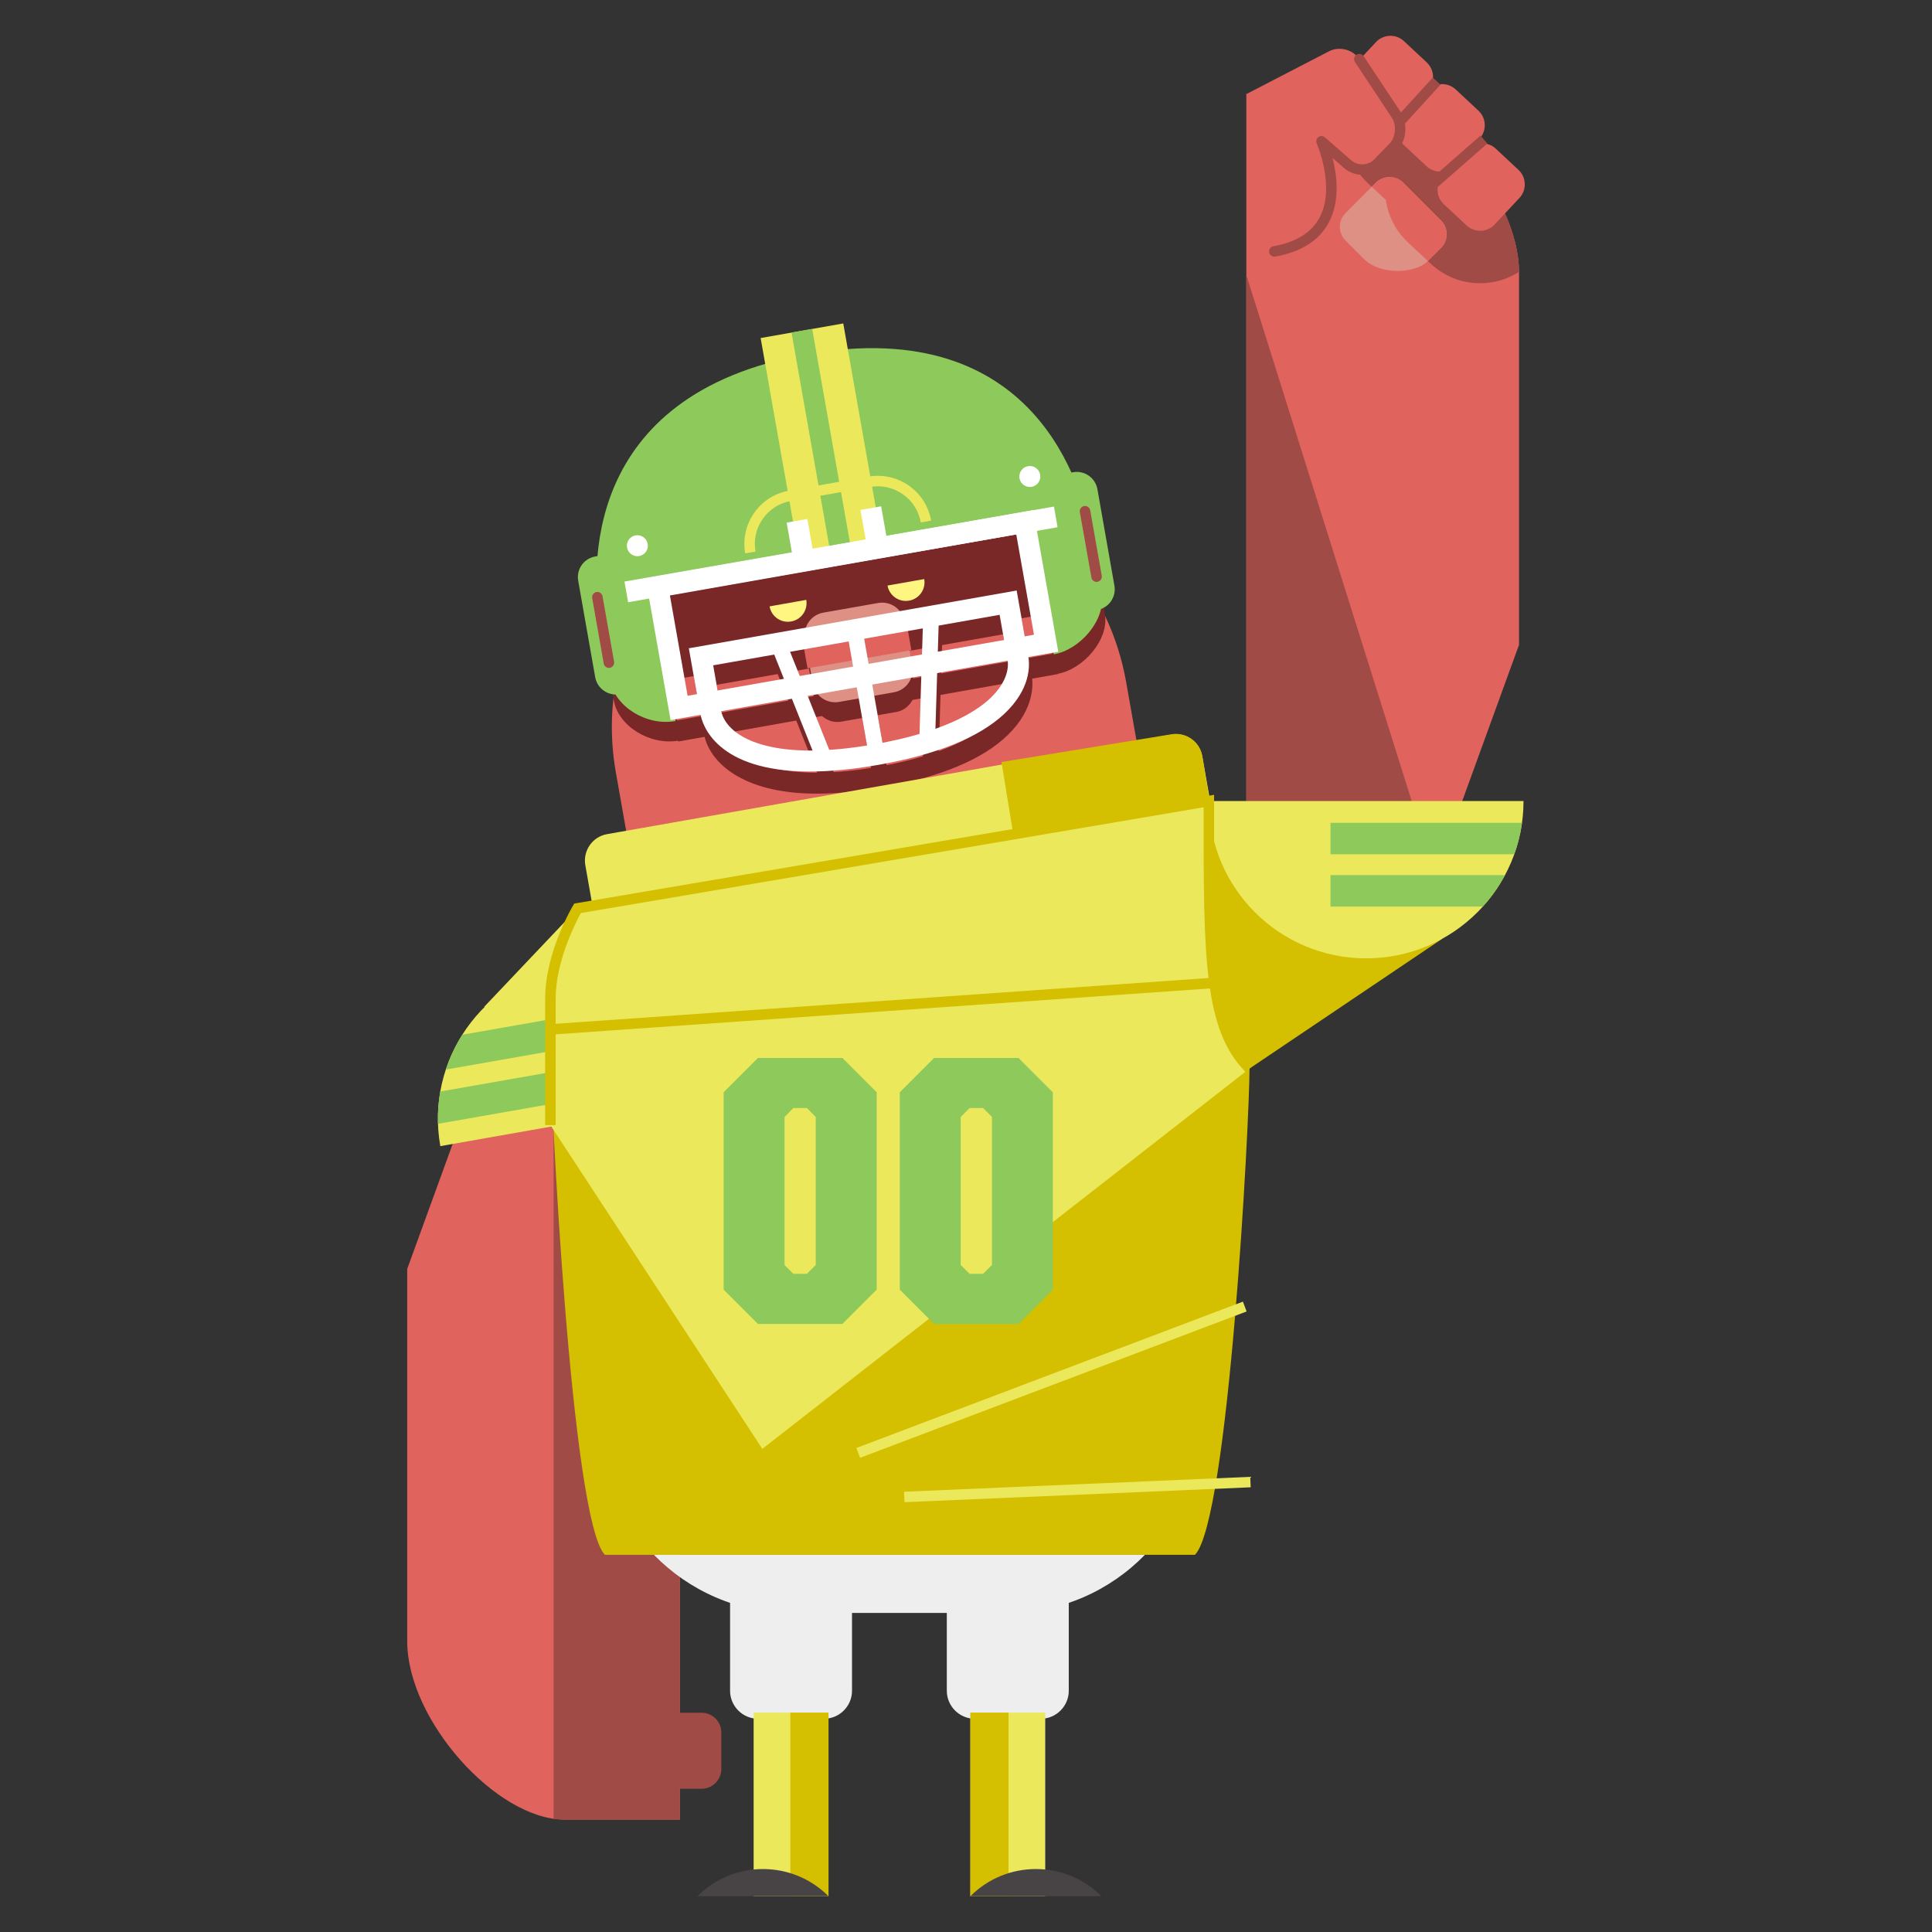 <?xml version="1.0" encoding="utf-8"?>
<!-- Generator: Adobe Illustrator 16.0.4, SVG Export Plug-In . SVG Version: 6.00 Build 0)  -->
<!DOCTYPE svg PUBLIC "-//W3C//DTD SVG 1.1//EN" "http://www.w3.org/Graphics/SVG/1.1/DTD/svg11.dtd">
<svg version="1.1" id="Layer_1" xmlns="http://www.w3.org/2000/svg" xmlns:xlink="http://www.w3.org/1999/xlink" x="0px" y="0px"
	 width="72px" height="72px" viewBox="0 0 72 72" enable-background="new 0 0 72 72" xml:space="preserve">
<rect x="0" y="0" width="72" height="72" fill="#333333" stroke="none"/>
<g>
	<g>
		<g>
			<path fill="#E0635D" d="M23.785,33.515l-0.835-4.735c-0.925-5.252,2.581-10.26,7.833-11.187
				c5.252-0.926,10.261,2.581,11.187,7.833l0.858,4.865"/>
			<path fill="#7A2728" d="M25.312,27.336c0,0-0.598-3.389-0.653-3.708s0.032-1.059,0.736-1.183l12.161-2.145
				c0.705-0.125,1.041,0.541,1.096,0.861c0.057,0.318,0.654,3.705,0.654,3.705l0.096,0.248c0.979-0.172,1.939-1.287,1.773-2.227
				c-0.078-0.448-0.213-1.217-0.379-2.146c-0.326-1.854-2.061-8.316-10.581-6.812c-8.521,1.502-8.042,8.185-7.715,10.039
				c0.164,0.93,0.3,1.698,0.378,2.146c0.166,0.939,1.335,1.678,2.419,1.486L25.312,27.336z"/>
			<g>
				<g>
					<path fill="#7A2728" d="M30.436,29.577c-2.811,0-4.021-1.204-4.202-2.233l-0.433-2.457l12.217-2.152l0.433,2.455
						c0.048,0.266,0.122,1.21-0.882,2.19c-0.938,0.919-2.514,1.577-4.685,1.96C31.994,29.497,31.17,29.577,30.436,29.577z
						 M26.706,25.521l0.298,1.686c0.104,0.59,0.943,1.588,3.432,1.588c0.689,0,1.467-0.076,2.312-0.225
						c2.507-0.441,3.707-1.195,4.273-1.748c0.58-0.568,0.721-1.146,0.658-1.498l-0.297-1.685L26.706,25.521z"/>
					<g>
						<path fill="#7A2728" d="M34.686,28.452c-0.002,0-0.005,0-0.008,0c-0.162-0.005-0.289-0.14-0.284-0.302l0.136-4.385
							c0.006-0.162,0.135-0.275,0.303-0.283c0.162,0.004,0.289,0.141,0.284,0.303l-0.138,4.385
							C34.975,28.328,34.844,28.452,34.686,28.452z"/>
						<path fill="#7A2728" d="M30.787,29.141c-0.117,0-0.227-0.069-0.273-0.184l-1.627-4.074c-0.061-0.15,0.013-0.322,0.162-0.381
							c0.15-0.059,0.322,0.012,0.381,0.162l1.629,4.074c0.061,0.15-0.013,0.322-0.162,0.381
							C30.859,29.133,30.822,29.141,30.787,29.141z"/>
					</g>
					<path fill="#7A2728" d="M32.798,29.148c-0.14,0-0.265-0.1-0.288-0.242l-0.823-4.668c-0.028-0.159,0.079-0.311,0.237-0.34
						c0.16-0.029,0.312,0.078,0.341,0.238l0.822,4.667c0.028,0.16-0.079,0.312-0.238,0.341
						C32.832,29.146,32.814,29.148,32.798,29.148z"/>
				</g>
				
					<rect x="31.897" y="18.795" transform="matrix(0.175 0.985 -0.985 0.175 52.217 -10.357)" fill="#7A2728" width="0.782" height="14.365"/>
			</g>
			<g>
				<polygon fill="#7A2728" points="23.717,25.572 23.094,22.043 39.723,19.111 40.346,22.64 37.574,23.129 37.44,22.371 
					26.354,24.325 26.488,25.084 				"/>
				<g>
					<path fill="#7A2728" d="M33.955,25.576c0.068,0.388-0.191,0.759-0.581,0.827l-2.041,0.36c-0.389,0.068-0.759-0.191-0.827-0.58
						l-0.293-1.66c-0.068-0.39,0.19-0.76,0.578-0.828l2.043-0.359c0.389-0.069,0.758,0.191,0.827,0.579L33.955,25.576z"/>
					<path fill="#7A2728" d="M31.207,26.906c-0.41,0-0.76-0.294-0.832-0.699l-0.293-1.66c-0.08-0.461,0.228-0.9,0.688-0.981
						l2.041-0.36c0.468-0.084,0.9,0.232,0.98,0.688l0.293,1.66c0.081,0.46-0.227,0.9-0.687,0.98l-2.042,0.359
						C31.307,26.902,31.256,26.906,31.207,26.906z M32.958,23.456c-0.032,0-0.067,0.003-0.101,0.009l-2.043,0.36
						c-0.316,0.056-0.528,0.358-0.473,0.676l0.293,1.66c0.056,0.312,0.353,0.528,0.676,0.473l2.041-0.36
						c0.316-0.055,0.527-0.358,0.473-0.675l-0.293-1.661C33.482,23.659,33.242,23.456,32.958,23.456z"/>
				</g>
				<g>
					<path fill="#DE9085" d="M33.868,24.841c0.068,0.39-0.19,0.759-0.579,0.827l-2.043,0.361c-0.388,0.067-0.758-0.191-0.826-0.581
						l-0.294-1.66c-0.067-0.388,0.192-0.759,0.581-0.828l2.041-0.359c0.389-0.069,0.76,0.19,0.827,0.579L33.868,24.841z"/>
					<path fill="#DE9085" d="M31.123,26.171c-0.412,0-0.762-0.294-0.833-0.7l-0.293-1.66c-0.081-0.459,0.228-0.898,0.687-0.98
						l2.041-0.359c0.469-0.083,0.9,0.233,0.98,0.686l0.293,1.662c0.082,0.459-0.227,0.899-0.686,0.98l-2.043,0.359
						C31.221,26.168,31.172,26.171,31.123,26.171z M32.873,22.721c-0.033,0-0.068,0.004-0.102,0.01l-2.042,0.359
						c-0.316,0.057-0.528,0.359-0.473,0.676l0.292,1.66c0.055,0.312,0.355,0.529,0.676,0.473l2.041-0.359
						c0.316-0.057,0.529-0.359,0.474-0.676l-0.294-1.661C33.396,22.924,33.155,22.721,32.873,22.721z"/>
				</g>
				
					<rect x="31.586" y="22.231" transform="matrix(0.172 0.985 -0.985 0.172 50.294 -11.475)" fill="#E0635D" width="0.781" height="3.929"/>
				<g>
					<path fill="#FFF682" d="M28.68,22.598c0.064,0.378,0.426,0.631,0.804,0.562c0.378-0.065,0.63-0.426,0.563-0.805"/>
					<path fill="#FFF682" d="M33.075,21.822c0.067,0.377,0.428,0.63,0.806,0.562c0.378-0.066,0.63-0.426,0.562-0.804"/>
				</g>
			</g>
			<path fill="#8EC95B" d="M25.186,26.608c0,0-0.598-3.388-0.654-3.707s0.031-1.06,0.735-1.184l12.163-2.146
				c0.703-0.123,1.039,0.542,1.096,0.861s0.653,3.707,0.653,3.707l0.095,0.246c0.979-0.172,1.939-1.285,1.774-2.227
				c-0.079-0.446-0.214-1.215-0.378-2.145c-0.328-1.855-2.062-8.316-10.583-6.814c-8.521,1.504-8.042,8.186-7.714,10.04
				c0.163,0.931,0.299,1.698,0.377,2.146c0.166,0.941,1.336,1.68,2.42,1.487L25.186,26.608z"/>
			<g>
				<defs>
					<path id="SVGID_51_" d="M25.186,26.608c0,0-0.598-3.388-0.654-3.707s0.031-1.06,0.735-1.184l12.163-2.146
						c0.703-0.123,1.039,0.542,1.096,0.861s0.653,3.707,0.653,3.707l0.095,0.246c0.503-0.648,1.939-1.285,1.774-2.227
						c-0.079-0.446-0.214-1.215-0.378-2.145c-0.328-1.855-2.062-8.316-10.583-6.814c-8.521,1.504-8.042,8.186-7.714,10.04
						c0.163,0.931,0.299,1.698,0.377,2.146c0.166,0.941,1.725,1.051,2.42,1.487L25.186,26.608z"/>
				</defs>
				<clipPath id="SVGID_2_">
					<use xlink:href="#SVGID_51_"  overflow="visible"/>
				</clipPath>
				
					<rect x="26.374" y="14.928" transform="matrix(0.174 0.985 -0.985 0.174 41.541 -16.522)" clip-path="url(#SVGID_2_)" fill="#ECE85B" width="8.482" height="3.126"/>
				
					<rect x="26.374" y="16.101" transform="matrix(0.174 0.985 -0.985 0.174 41.538 -16.523)" clip-path="url(#SVGID_2_)" fill="#8EC95B" width="8.483" height="0.782"/>
			</g>
			<g>
				<g>
					<path fill="#FFFFFF" d="M30.193,28.752c-3.533,0-4.025-1.779-4.088-2.136l-0.434-2.456l12.217-2.153l0.434,2.454
						c0.06,0.338,0.09,1.221-0.898,2.145c-0.938,0.877-2.516,1.516-4.688,1.898C31.805,28.668,30.949,28.752,30.193,28.752z
						 M26.578,24.795l0.297,1.686c0.121,0.688,1.062,1.489,3.318,1.489c0.711,0,1.521-0.079,2.407-0.235
						c2.517-0.444,3.722-1.17,4.29-1.701c0.729-0.682,0.689-1.271,0.66-1.436l-0.297-1.686L26.578,24.795z"/>
					<g>
						<path fill="#FFFFFF" d="M34.559,27.726c-0.004,0-0.007,0-0.01,0c-0.162-0.006-0.289-0.14-0.284-0.304l0.137-4.385
							c0.005-0.161,0.124-0.281,0.302-0.283c0.162,0.005,0.289,0.141,0.284,0.303l-0.136,4.385
							C34.846,27.6,34.715,27.726,34.559,27.726z"/>
						<path fill="#FFFFFF" d="M30.658,28.413c-0.116,0-0.227-0.069-0.273-0.185l-1.627-4.074c-0.061-0.149,0.013-0.32,0.164-0.381
							c0.148-0.059,0.32,0.013,0.381,0.164l1.627,4.074c0.061,0.149-0.012,0.32-0.163,0.381
							C30.731,28.406,30.695,28.413,30.658,28.413z"/>
					</g>
					<path fill="#FFFFFF" d="M32.67,28.42c-0.139,0-0.264-0.1-0.289-0.242l-0.822-4.667c-0.029-0.159,0.078-0.312,0.238-0.339
						c0.158-0.029,0.311,0.078,0.339,0.238l0.823,4.666c0.028,0.16-0.078,0.312-0.238,0.34C32.703,28.419,32.688,28.42,32.67,28.42z
						"/>
				</g>
				<path fill="#FFFFFF" d="M24.991,26.836l-0.932-5.279l14.448-2.547l0.932,5.279L24.991,26.836z M24.966,22.191l0.659,3.738
					l12.908-2.275l-0.66-3.738L24.966,22.191z"/>
				
					<rect x="30.96" y="12.545" transform="matrix(0.172 0.985 -0.985 0.172 46.31 -13.775)" fill="#FFFFFF" width="0.782" height="16.249"/>
				<g>
					
						<rect x="29.086" y="19.77" transform="matrix(0.173 0.985 -0.985 0.173 44.529 -12.729)" fill="#FFFFFF" width="1.521" height="0.782"/>
					
						<rect x="31.833" y="19.287" transform="matrix(0.174 0.985 -0.985 0.174 46.296 -15.843)" fill="#FFFFFF" width="1.52" height="0.782"/>
				</g>
			</g>
			<g>
				<path fill="#8EC95B" d="M39.607,17.666l0.385-0.068c0.426-0.074,0.83,0.209,0.906,0.635l0.633,3.592
					c0.075,0.426-0.209,0.832-0.635,0.906"/>
				<path fill="#8EC95B" d="M22.566,20.67l-0.385,0.069c-0.424,0.074-0.709,0.479-0.633,0.905l0.633,3.592
					c0.076,0.426,0.48,0.709,0.906,0.635"/>
			</g>
			<g>
				<path fill="#A14B46" d="M40.866,21.686c-0.093,0-0.177-0.066-0.192-0.162l-0.431-2.437c-0.019-0.106,0.052-0.209,0.159-0.228
					c0.105-0.018,0.207,0.053,0.227,0.158l0.43,2.439c0.019,0.105-0.053,0.207-0.158,0.226
					C40.889,21.686,40.877,21.686,40.866,21.686z"/>
				<path fill="#A14B46" d="M22.693,24.891c-0.094,0-0.177-0.066-0.193-0.162l-0.431-2.438c-0.018-0.106,0.052-0.207,0.159-0.228
					c0.105-0.02,0.208,0.052,0.227,0.159l0.43,2.438c0.02,0.107-0.052,0.209-0.158,0.227C22.715,24.889,22.704,24.891,22.693,24.891
					z"/>
			</g>
			<path fill="#ECE85B" d="M27.772,20.623c-0.095-0.529,0.024-1.066,0.334-1.509s0.772-0.736,1.304-0.83l2.951-0.521
				c0.531-0.093,1.067,0.026,1.508,0.334c0.443,0.311,0.738,0.773,0.832,1.305l-0.387,0.068c-0.074-0.429-0.312-0.803-0.668-1.052
				c-0.357-0.249-0.789-0.347-1.217-0.271l-2.951,0.521c-0.43,0.076-0.803,0.313-1.053,0.671c-0.249,0.355-0.346,0.787-0.269,1.217
				L27.772,20.623z"/>
		</g>
		<g>
			<circle fill="#FFFFFF" cx="38.379" cy="17.758" r="0.391"/>
			<circle fill="#FFFFFF" cx="23.753" cy="20.337" r="0.391"/>
		</g>
	</g>
	<g>
		<path fill="#E0635D" d="M18.303,38.689l-3.127,8.6c0,0,0,10.945,0,13.877s3.321,6.645,5.863,6.645h4.299V39.08"/>
		<g>
			<path fill="#A14B46" d="M25.338,39.08v28.73h-4.299c-0.135,0-0.271-0.011-0.409-0.03V38.818L25.338,39.08z"/>
		</g>
		<path fill="#A14B46" d="M24.246,65.923c0,0.409,0.33,0.739,0.738,0.739h1.16c0.408,0,0.738-0.33,0.738-0.739v-1.356
			c0-0.408-0.33-0.738-0.738-0.738h-1.16c-0.408,0-0.738,0.33-0.738,0.738V65.923z"/>
	</g>
	<path fill="#ECE85B" d="M27.958,40.677c-0.562-3.19-3.603-5.319-6.792-4.756c-3.189,0.562-5.319,3.604-4.757,6.792"/>
	<g>
		<defs>
			<path id="SVGID_53_" d="M27.958,40.677c-0.562-3.19-3.603-5.319-6.792-4.756c-3.189,0.562-5.319,3.604-4.757,6.792"/>
		</defs>
		<clipPath id="SVGID_4_">
			<use xlink:href="#SVGID_53_"  overflow="visible"/>
		</clipPath>
		<g clip-path="url(#SVGID_4_)">
			
				<rect x="20.383" y="31.802" transform="matrix(0.173 0.985 -0.985 0.173 55.264 11.185)" fill="#8EC95B" width="1.172" height="13.42"/>
			
				<rect x="20.722" y="33.719" transform="matrix(0.173 0.985 -0.985 0.173 57.429 12.432)" fill="#8EC95B" width="1.171" height="13.421"/>
		</g>
	</g>
	<path fill="#E0635D" d="M50.747,3.507c2.542,0,5.863,3.714,5.863,6.646s0,13.877,0,13.877l-3.127,8.6l-7.036-0.39V3.507H50.747z"/>
	<polyline fill="#A14B46" points="53.483,32.629 46.447,32.239 46.447,10.247 	"/>
	<path fill="#ECE85B" d="M22.292,34.953c0.096,0.543,0.612,0.906,1.155,0.81l21.03-3.708c0.542-0.096,0.903-0.613,0.808-1.154
		l-0.479-2.713c-0.094-0.543-0.612-0.904-1.154-0.809l-21.029,3.707c-0.542,0.096-0.904,0.613-0.81,1.156L22.292,34.953z"/>
	<path fill="#D4BF00" d="M37.323,28.398l6.339-1.035c0.545-0.089,1.057,0.279,1.145,0.824l0.444,2.719
		c0.089,0.543-0.28,1.056-0.823,1.144l-6.342,1.034"/>
	<g>
		<path fill="#D4BF00" d="M20.508,36.262l24.543-6.409l8.701,5.129l-7.186,4.84c0,1.944-0.775,16.833-2.033,18.122H22.541
			c-1.258-1.289-2.033-17.127-2.033-19.072V36.262z"/>
	</g>
	<polygon fill="#ECE85B" points="18.039,37.527 45.086,33.152 45.051,29.853 21.523,33.852 	"/>
	<path fill="#ECE85B" d="M20.512,41.929c0,0,0-3.058,0-4.718s1.012-3.359,1.012-3.359l23.527-3.999c0,5.696-0.035,8.417,1.516,9.969
		L28.41,53.996L20.512,41.929z"/>
	<path fill="#ECE85B" d="M56.777,29.853c0,3.238-2.626,5.862-5.865,5.862c-3.237,0-5.861-2.624-5.861-5.862"/>
	<g>
		<defs>
			<path id="SVGID_55_" d="M56.777,29.853c0,3.238-2.626,5.862-5.865,5.862c-3.237,0-5.861-2.624-5.861-5.862"/>
		</defs>
		<clipPath id="SVGID_6_">
			<use xlink:href="#SVGID_55_"  overflow="visible"/>
		</clipPath>
		<g clip-path="url(#SVGID_6_)">
			<rect x="49.584" y="32.613" fill="#8EC95B" width="7.395" height="1.172"/>
			<rect x="49.584" y="30.664" fill="#8EC95B" width="7.395" height="1.172"/>
		</g>
	</g>
	
		<rect x="32.658" y="25.116" transform="matrix(0.07 0.998 -0.998 0.07 67.947 2.088)" fill="#D4BF00" width="0.391" height="24.738"/>
	<g>
		<g>
			<g>
				<path fill="#EEEEEE" d="M35.285,59.557v3.453c0,0.573,0.47,1.043,1.043,1.043h2.46c0.573,0,1.042-0.47,1.042-1.043v-3.453"/>
				<rect x="36.163" y="63.824" fill="#ECE85B" width="2.79" height="6.842"/>
				<rect x="36.163" y="63.824" fill="#D4BF00" width="1.422" height="6.842"/>
				<path fill="#484445" d="M41.047,70.666c-1.349-1.35-3.535-1.35-4.884,0H41.047z"/>
				<path fill="#EEEEEE" d="M31.752,59.557v3.453c0,0.573-0.469,1.043-1.042,1.043h-2.46c-0.574,0-1.042-0.47-1.042-1.043v-3.453"/>
				<rect x="28.086" y="63.824" fill="#ECE85B" width="2.789" height="6.842"/>
				<rect x="29.453" y="63.824" fill="#D4BF00" width="1.422" height="6.842"/>
				<path fill="#484445" d="M25.991,70.666c1.349-1.35,3.534-1.35,4.884,0H25.991z"/>
			</g>
			<path fill="#EEEEEE" d="M37.535,60.11h-8.033c-2.012,0-3.83-0.831-5.133-2.167h18.299C41.367,59.279,39.548,60.11,37.535,60.11z"
				/>
		</g>
	</g>
	<g>
		<path fill="#8EC95B" d="M37.957,49.34h-3.146l-1.278-1.277v-7.357l1.278-1.279h3.146l1.279,1.279v7.357L37.957,49.34z
			 M36.637,47.472l0.33-0.329v-5.518l-0.33-0.331h-0.503l-0.331,0.331v5.518l0.331,0.329H36.637z"/>
		<path fill="#8EC95B" d="M31.393,49.34h-3.147l-1.278-1.277v-7.357l1.278-1.279h3.147l1.278,1.279v7.357L31.393,49.34z
			 M30.07,47.472l0.33-0.329v-5.518l-0.33-0.331h-0.503l-0.33,0.331v5.518l0.33,0.329H30.07z"/>
	</g>
	<path fill="#D4BF00" d="M20.707,41.929h-0.391v-4.718c0-1.695,0.996-3.39,1.039-3.461l0.045-0.077l0.09-0.015l23.755-4.037v0.594
		c-0.001,5.331-0.001,8.008,1.459,9.468l-0.275,0.276c-1.576-1.574-1.576-4.306-1.574-9.744v-0.131l-23.208,3.943
		c-0.19,0.346-0.939,1.793-0.939,3.184V41.929z"/>
	
		<rect x="38.985" y="43.729" transform="matrix(0.354 0.935 -0.935 0.354 73.405 -3.423)" fill="#ECE85B" width="0.392" height="15.406"/>
	
		<rect x="39.933" y="49.033" transform="matrix(0.043 0.999 -0.999 0.043 93.86 13.036)" fill="#ECE85B" width="0.39" height="12.915"/>
	<g>
		<g>
			<path fill="#A14B46" d="M55.16,10.556c-0.684,0-1.336-0.257-1.836-0.725l-0.851-0.792c-0.453-0.424-0.741-0.979-0.827-1.586
				l-0.664-0.62c-0.186-0.173-0.342-0.367-0.469-0.579c-0.221-0.112-0.426-0.256-0.611-0.43l-0.848-0.791
				c-0.439-0.41-0.723-0.942-0.818-1.526h2.511c2.535,0,5.847,3.696,5.863,6.624C56.181,10.405,55.678,10.556,55.16,10.556
				L55.16,10.556z"/>
		</g>
		<path fill="#DE9085" d="M53.699,9.24c0.283-0.283,0.283-0.742,0-1.025l-1.402-1.402c-0.283-0.283-0.743-0.283-1.027,0
			l-1.125,1.127c-0.284,0.281-0.284,0.742,0,1.025l0.696,0.697c0.594,0.592,1.894,0.543,2.362,0.074L53.699,9.24z"/>
		<g>
			<path fill="#E0635D" d="M52.297,6.812l1.402,1.402c0.283,0.283,0.283,0.742,0,1.025l-0.487,0.487l-0.738-0.688
				c-0.453-0.424-0.741-0.979-0.827-1.586l-0.525-0.49l0.148-0.15C51.554,6.529,52.014,6.529,52.297,6.812z"/>
		</g>
		<path fill="#E0635D" d="M52.281,4.361c-0.279,0.299-0.746,0.314-1.045,0.036l-0.849-0.792c-0.298-0.279-0.314-0.746-0.035-1.045
			l0.926-0.991c0.278-0.298,0.745-0.314,1.044-0.036l0.848,0.793c0.299,0.279,0.315,0.745,0.036,1.044L52.281,4.361z"/>
		<path fill="#E0635D" d="M54.209,6.162c-0.278,0.297-0.746,0.313-1.043,0.035l-0.85-0.791c-0.298-0.279-0.314-0.746-0.035-1.045
			l0.925-0.991c0.278-0.299,0.745-0.315,1.044-0.036l0.849,0.792c0.298,0.278,0.314,0.747,0.036,1.045L54.209,6.162z"/>
		
			<rect x="52.643" y="2.75" transform="matrix(0.739 0.674 -0.674 0.739 16.345 -34.623)" fill="#A14B46" width="0.391" height="2.05"/>
		<path fill="#E0635D" d="M55.7,8.367c-0.278,0.298-0.745,0.314-1.044,0.035l-0.848-0.791c-0.299-0.279-0.315-0.746-0.036-1.044
			l0.925-0.992c0.279-0.298,0.747-0.314,1.044-0.036l0.849,0.793c0.299,0.277,0.314,0.746,0.036,1.045L55.7,8.367z"/>
		
			<rect x="53.938" y="4.653" transform="matrix(0.659 0.752 -0.752 0.659 23.126 -38.574)" fill="#A14B46" width="0.391" height="3.162"/>
		<g>
			<path fill="#E0635D" d="M46.447,3.507l3.084-1.597c0.381-0.197,0.889-0.065,1.126,0.293l1.374,2.074
				c0.236,0.357,0.188,0.903-0.112,1.213l-0.562,0.582c-0.3,0.309-0.81,0.33-1.132,0.047l-0.976-0.854c0,0,1.562,3.518-1.759,4.104"
				/>
		</g>
		<g>
			<path fill="#A14B46" d="M47.488,9.565c-0.092,0-0.174-0.067-0.191-0.161c-0.019-0.106,0.052-0.209,0.158-0.227
				c0.843-0.148,1.421-0.508,1.721-1.068c0.604-1.134-0.1-2.75-0.106-2.765c-0.038-0.084-0.011-0.183,0.063-0.237
				s0.175-0.049,0.244,0.012l0.976,0.853c0.248,0.217,0.636,0.2,0.864-0.036l0.562-0.581c0.234-0.244,0.275-0.688,0.09-0.97
				l-1.374-2.073c-0.061-0.091-0.036-0.212,0.054-0.271C50.64,1.98,50.76,2.005,50.82,2.094l1.375,2.074
				c0.285,0.433,0.225,1.086-0.136,1.458l-0.563,0.581c-0.371,0.385-1,0.409-1.401,0.059L49.66,5.887
				c0.166,0.639,0.287,1.602-0.14,2.404c-0.357,0.672-1.03,1.101-1.997,1.271C47.512,9.564,47.5,9.565,47.488,9.565z"/>
		</g>
	</g>
</g>
</svg>
